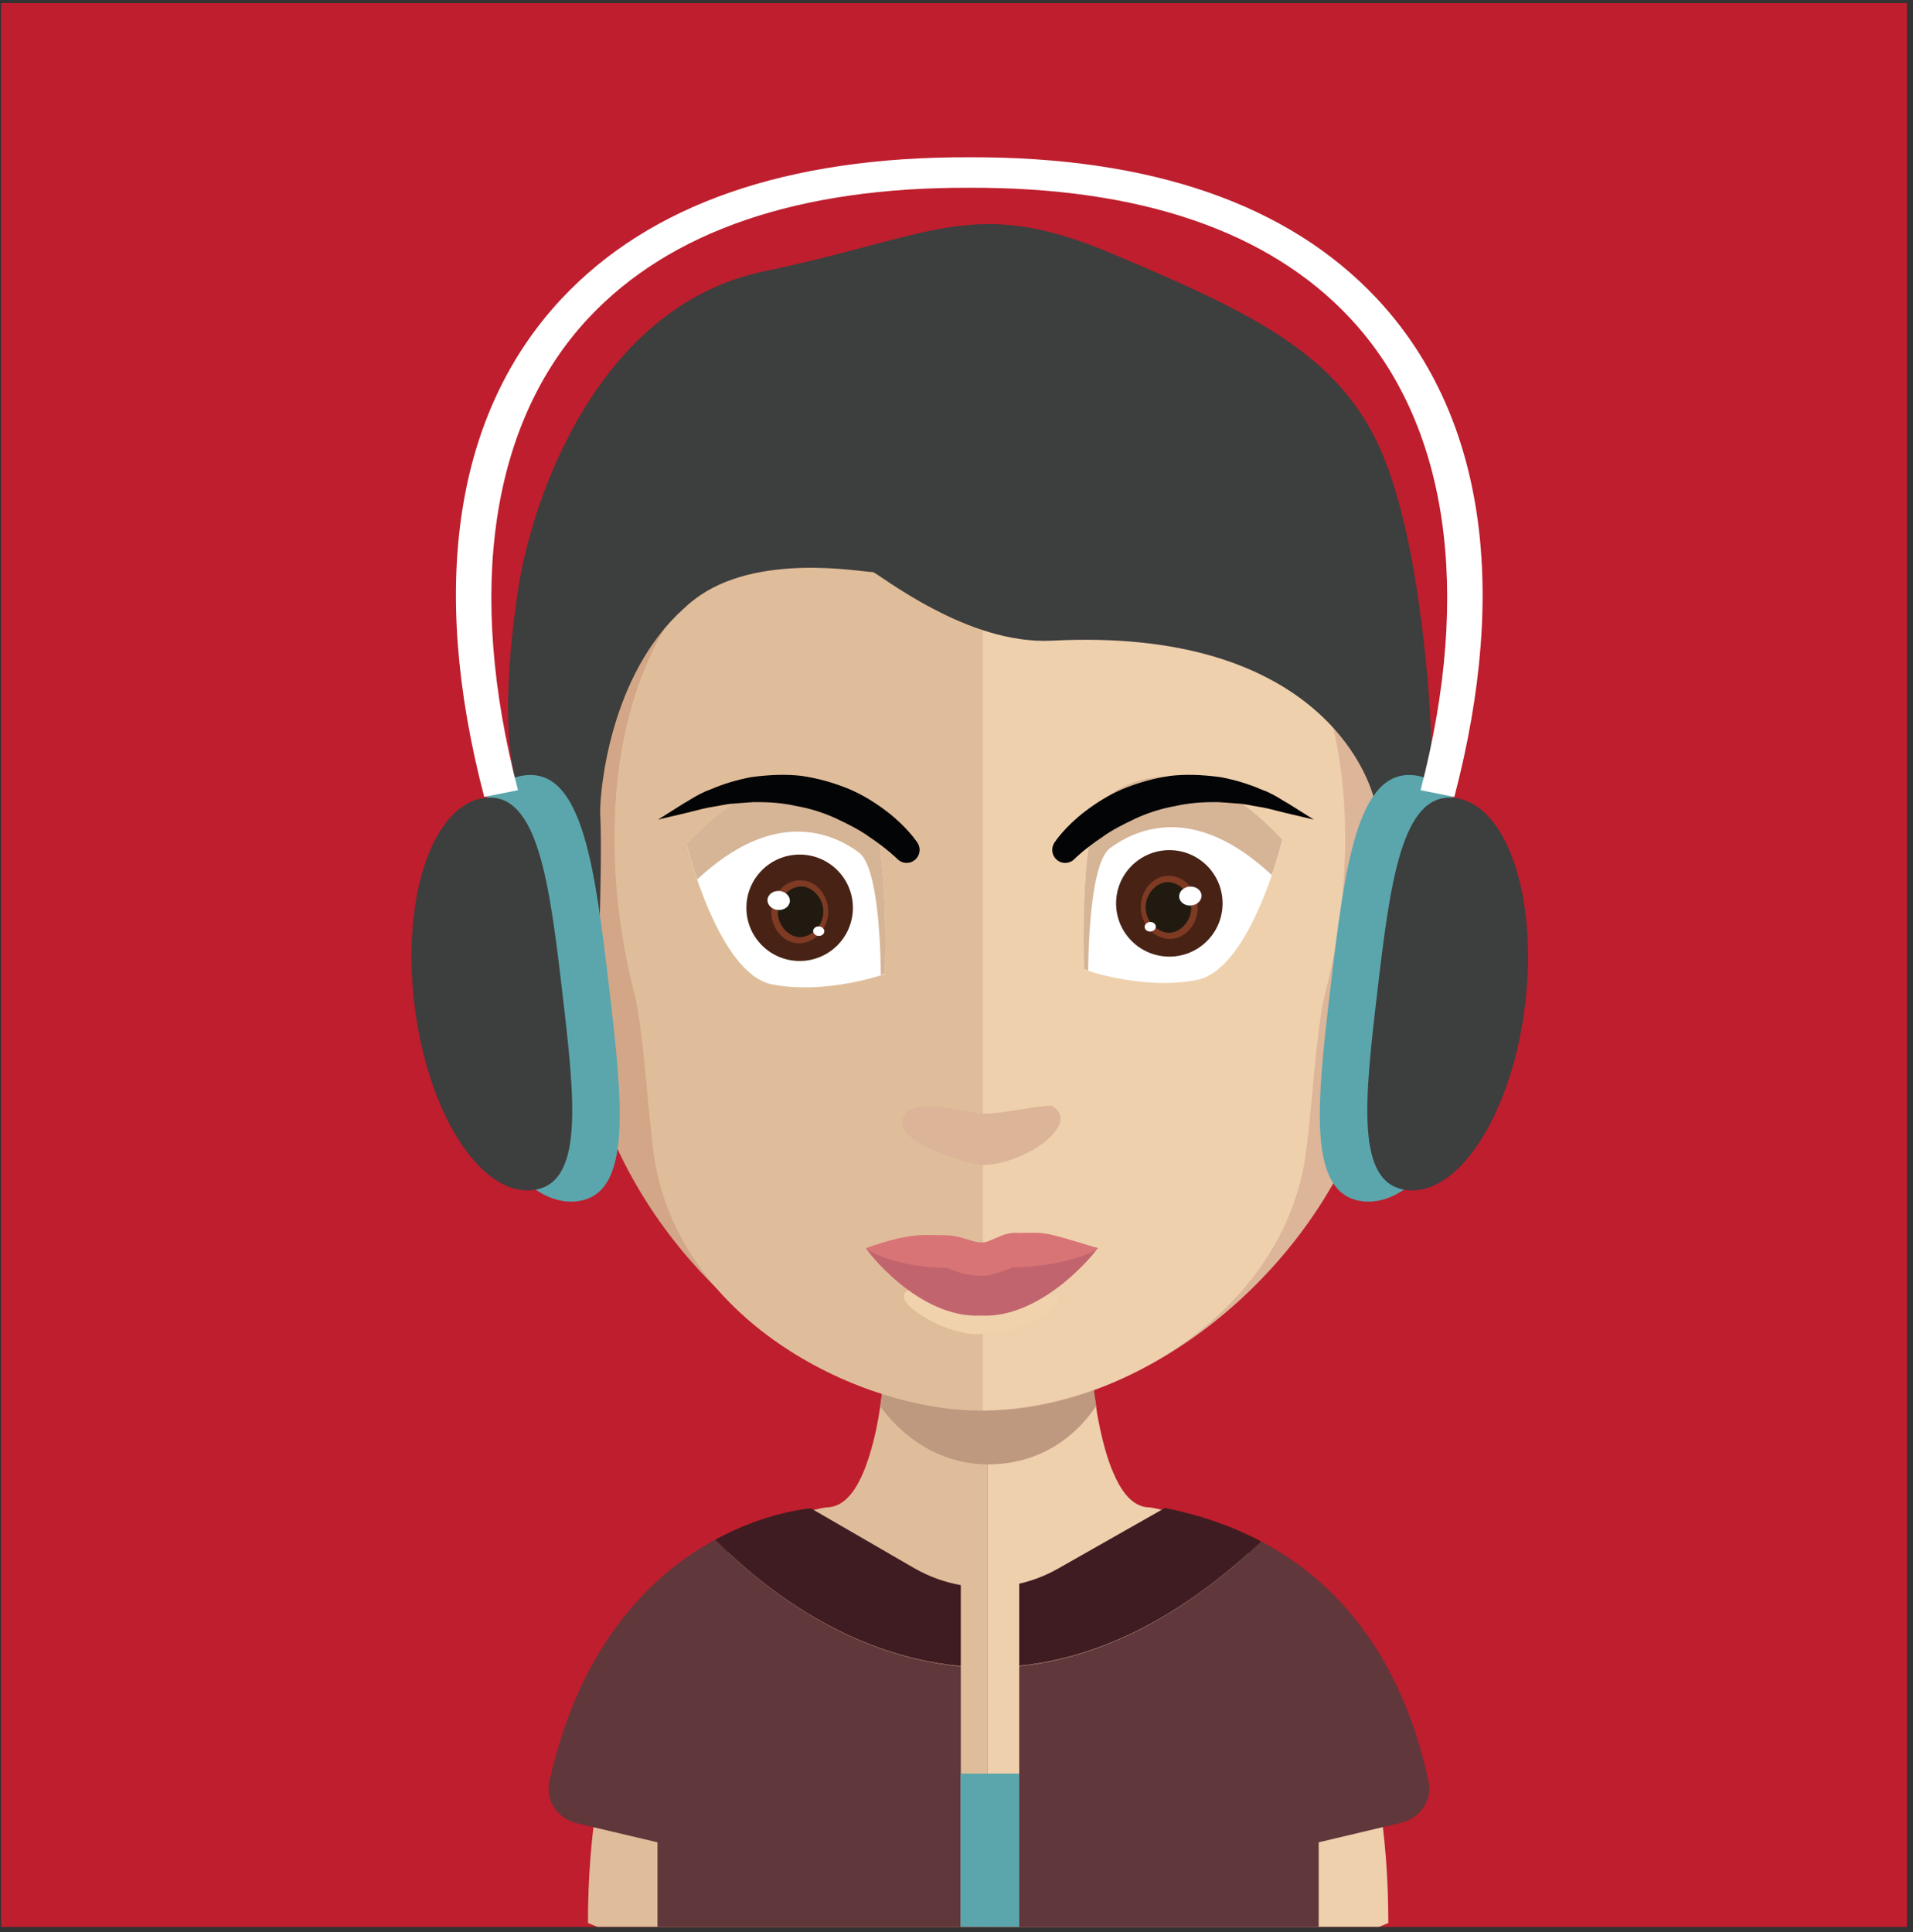 <?xml version="1.0" encoding="UTF-8" standalone="no"?><!DOCTYPE svg PUBLIC "-//W3C//DTD SVG 1.1//EN" "http://www.w3.org/Graphics/SVG/1.1/DTD/svg11.dtd"><svg width="100%" height="100%" viewBox="0 0 298 301" version="1.1" xmlns="http://www.w3.org/2000/svg" xmlns:xlink="http://www.w3.org/1999/xlink" xml:space="preserve" style="fill-rule:evenodd;clip-rule:evenodd;stroke-linejoin:round;stroke-miterlimit:1.414;"><rect x="0" y="0" width="298" height="301" fill="#333333" stroke="none"/><g id="_19"><rect x="0.17" y="0.48" width="296.87" height="299.71" style="fill:#be1e2d;fill-rule:nonzero;"/><path d="M153.81,187.92l0,112.26l-60.74,0c-0.98,-0.39 -1.48,-0.6 -1.48,-0.6c0,-7.16 0.54,-13.56 1.46,-19.22c0.44,-2.61 0.95,-5.08 1.55,-7.38c0.65,-2.74 1.44,-5.27 2.3,-7.61c0.19,-0.48 0.35,-0.95 0.54,-1.4c0.2,-0.52 0.41,-1.01 0.61,-1.5c0.21,-0.5 0.41,-0.97 0.64,-1.44c0.41,-0.97 0.87,-1.88 1.32,-2.76c0.78,-1.52 1.6,-2.96 2.47,-4.3c0.22,-0.37 0.45,-0.72 0.68,-1.05c1.11,-1.65 2.26,-3.17 3.43,-4.55c0.33,-0.37 0.66,-0.76 0.99,-1.11c0.33,-0.37 0.66,-0.72 0.99,-1.07c0.33,-0.33 0.68,-0.68 1,-0.99c0.33,-0.33 0.66,-0.63 0.99,-0.92c0.66,-0.62 1.34,-1.2 2,-1.71c3.23,-2.59 6.34,-4.34 8.97,-5.49c0.33,-0.15 0.66,-0.29 0.99,-0.44c1.02,-0.41 1.95,-0.74 2.77,-0.98c2.14,-0.68 3.46,-0.83 3.46,-0.83c0.25,0 0.45,-0.02 0.68,-0.06c1.91,-0.31 3.46,-1.97 4.71,-4.61c0.93,-1.97 1.69,-4.48 2.33,-7.38c0.24,-1.15 0.45,-2.29 0.63,-3.52c0.31,-2.08 0.6,-4.26 0.85,-6.52c0.1,-1.38 0.24,-2.72 0.39,-4.16c0.55,-6.87 0.7,-14.38 0.7,-21.5c0,0 8.14,0.84 14.77,0.84Z" style="fill:#e0bd9a;fill-rule:nonzero;"/><path d="M216.27,299.58c0,0 -0.53,0.21 -1.44,0.6l-61.02,0l0,-112.26l0.14,0c6.59,0 14.84,-0.84 14.84,-0.84c0,7.06 0.14,14.49 0.68,21.36c0.16,1.33 0.3,2.71 0.41,4.05c0.25,2.37 0.53,4.59 0.88,6.67l0,0.04c0.11,0.94 0.29,1.79 0.46,2.67c0.59,2.92 1.31,5.5 2.2,7.55c1.09,2.57 2.4,4.36 4.03,5.06c0.49,0.23 1.05,0.35 1.62,0.35c0,0 2.33,0.27 5.83,1.65c1.85,0.72 4.03,1.75 6.35,3.21c0.48,0.29 0.97,0.62 1.44,0.95c0.4,0.24 0.79,0.53 1.18,0.82c0.33,0.25 0.7,0.51 1.03,0.78c0.72,0.56 1.46,1.17 2.2,1.85c0.29,0.25 0.55,0.52 0.84,0.78c0.33,0.29 0.64,0.6 0.97,0.95c0.22,0.21 0.43,0.41 0.64,0.64c0.43,0.45 0.88,0.94 1.31,1.46c0.23,0.25 0.46,0.49 0.66,0.76c0.99,1.15 1.96,2.41 2.88,3.79c0.41,0.57 0.78,1.17 1.17,1.79c0.79,1.25 1.55,2.59 2.29,4.01c0.9,1.77 1.77,3.66 2.57,5.7c0.19,0.45 0.37,0.92 0.53,1.4c0.87,2.34 1.65,4.87 2.33,7.61c0.6,2.3 1.11,4.77 1.52,7.38c0.93,5.66 1.46,12.06 1.46,19.22Z" style="fill:#efd0ad;fill-rule:nonzero;"/><path d="M170.76,218.95l0,0.05c-1.53,2.36 -6.67,9.13 -16.85,9.13l-0.1,0c-9.63,-0.04 -15.27,-7.02 -16.7,-9.08c0.3,-2.06 0.59,-4.23 0.84,-6.48c0.1,-1.33 0.25,-2.71 0.4,-4.13c4.69,1.18 9.83,1.92 15.27,2.01l0.19,0c5.64,-0.09 10.82,-0.88 15.67,-2.16c0.15,1.33 0.29,2.7 0.39,4.03c0.25,2.36 0.55,4.57 0.89,6.63Z" style="fill:#be987f;fill-rule:nonzero;"/><path d="M153.12,59.97c-64.33,0 -64.68,53.78 -61.81,88.99c-4.4,-8.35 -17.5,-5.79 -16.41,7.37c1.04,12.67 19.75,19.13 19.22,17.73c9.74,26.04 35.53,45.68 59,45.68l0.5,0l0,-159.77l-0.5,0Z" style="fill:#d2a686;fill-rule:nonzero;"/><path d="M79,150.78c3.16,-5.11 8.11,-2.9 9.29,-1.77c1.29,1.23 2.32,2.8 1.53,5.8c-0.44,1.72 -2.22,1.86 -1.83,4.42c0.5,2.9 1.83,3.04 2.62,3.73c0.74,0.64 1.68,1.13 2.13,2.36c0.49,1.23 0.54,2.5 0.29,3.63c-0.49,2.07 -3.5,0.4 -5.53,-0.49c-1.33,-0.64 -5.58,-4.22 -6.67,-5.4c-2.67,-3.05 -3.95,-8.94 -1.83,-12.28Z" style="fill:#ac8774;fill-rule:nonzero;"/><path d="M153.47,59.97c64.33,0 64.68,53.78 61.86,88.99c4.4,-8.35 17.45,-5.79 16.36,7.37c-0.99,12.67 -19.73,19.13 -19.22,17.73c-9.49,26.04 -35.53,45.68 -59,45.68c-0.15,0 -0.35,0 -0.35,0l-0.15,-159.77c0,0 0.35,0 0.5,0Z" style="fill:#ddb598;fill-rule:nonzero;"/><path d="M227.59,150.78c-3.17,-5.11 -8.06,-2.9 -9.29,-1.77c-1.29,1.23 -2.28,2.8 -1.53,5.8c0.44,1.72 2.22,1.86 1.82,4.42c-0.49,2.9 -1.82,3.04 -2.57,3.73c-0.74,0.64 -1.73,1.13 -2.17,2.36c-0.44,1.23 -0.54,2.5 -0.3,3.63c0.5,2.07 3.51,0.4 5.54,-0.49c1.38,-0.64 5.58,-4.22 6.67,-5.4c2.72,-3.05 3.95,-8.94 1.83,-12.28Z" style="fill:#ac8774;fill-rule:nonzero;"/><path d="M152.62,75.15c-21.15,0 -36.67,6.14 -46.01,18.22c-13.09,16.94 -12.6,42.78 -7.81,61.34c1.49,5.7 2.28,20.97 3.27,26.57c4.59,25.1 32.31,38.46 50.55,38.46c0,0 0.34,0 0.49,0l0,-144.59c-0.15,0 -0.3,0 -0.3,0" style="fill:#e0bd9a;fill-rule:nonzero;"/><path d="M198.57,93.42c-9.29,-12.04 -24.61,-18.17 -45.46,-18.27l0,144.59c20.85,-0.25 45.81,-14.89 50.06,-38.46c1.03,-5.6 1.77,-20.87 3.26,-26.57c4.84,-18.52 5.33,-44.3 -7.86,-61.29Z" style="fill:#efd0ad;fill-rule:nonzero;"/><path d="M153.3,196.79" style="fill:#bc917b;fill-rule:nonzero;"/><path d="M153.3,196.79" style="fill:#bc917b;fill-rule:nonzero;"/><path d="M149.73,194.1c-0.1,-0.02 -0.2,-0.04 -0.3,-0.06c0.1,0.02 0.19,0.04 0.3,0.06Z" style="fill:#bc917b;fill-rule:nonzero;"/><path d="M153.3,193.91" style="fill:#bc917b;fill-rule:nonzero;"/><path d="M148.95,193.93c-0.09,-0.02 -0.18,-0.05 -0.27,-0.08l-0.01,0.01c0,0 0.1,0.03 0.28,0.07Z" style="fill:#bc917b;fill-rule:nonzero;"/><path d="M153.3,193.91" style="fill:#bc917b;fill-rule:nonzero;"/><path d="M135.15,75.51l-0.27,0.27l0.04,0.08c0.09,-0.13 0.14,-0.26 0.23,-0.35Z" style="fill:#432e1b;fill-rule:nonzero;"/><path d="M94.18,126.46" style="fill:#432e1b;fill-rule:nonzero;"/><path d="M153.57,193.93" style="fill:#ba907b;fill-rule:nonzero;"/><path d="M153.57,193.93" style="fill:#ba907b;fill-rule:nonzero;"/><path d="M149.91,191.17c-0.1,-0.02 -0.21,-0.04 -0.31,-0.06c0.1,0.02 0.19,0.04 0.31,0.06Z" style="fill:#ba907b;fill-rule:nonzero;"/><path d="M153.57,190.97" style="fill:#ba907b;fill-rule:nonzero;"/><path d="M149.1,190.99c-0.09,-0.02 -0.18,-0.05 -0.27,-0.08l-0.01,0.01c0,0 0.1,0.03 0.28,0.07Z" style="fill:#ba907b;fill-rule:nonzero;"/><path d="M153.57,190.97" style="fill:#ba907b;fill-rule:nonzero;"/><path d="M140.54,175.21c-0.25,-5.13 9.42,-1.88 12.61,-1.72c2.52,0.13 10.19,-1.61 10.85,-1.16c4.52,3.04 -4.78,9.17 -11.01,9.17c-1.66,0 -12.3,-3.2 -12.45,-6.29Z" style="fill:#dcb497;fill-rule:nonzero;"/><path d="M106.96,131.58c0,0 4.9,20.14 13.33,21.78c8.43,1.64 17.55,-1.62 17.55,-1.62c0,0 0.87,-23.67 -3.45,-26.76c-4.31,-3.1 -14.24,-7.59 -27.43,6.6Z" style="fill:#fff;fill-rule:nonzero;"/><path d="M137.85,151.67c0,0 -0.19,0.06 -0.63,0.24c-0.1,-7.26 -0.78,-17.23 -3.47,-19.14c-4.01,-2.93 -13.05,-7.06 -25.14,4.23c-1.1,-3.12 -1.65,-5.48 -1.65,-5.48c13.21,-14.22 23.16,-9.74 27.44,-6.63c4.32,3.1 3.45,26.78 3.45,26.78Z" style="fill:#d6b496;fill-rule:nonzero;"/><path d="M132.86,141.42c0,4.58 -3.71,8.29 -8.29,8.29c-4.58,0 -8.3,-3.71 -8.3,-8.29c0,-4.58 3.72,-8.29 8.3,-8.29c4.58,0 8.29,3.71 8.29,8.29Z" style="fill:#482315;fill-rule:nonzero;"/><path d="M124.18,146.94c-2.39,-0.19 -4.23,-2.61 -4.01,-5.27c0.21,-2.65 2.42,-4.73 4.81,-4.53c2.4,0.19 4.23,2.61 4.02,5.26c-0.21,2.66 -2.43,4.74 -4.82,4.54Z" style="fill:#7e3a22;fill-rule:nonzero;"/><path d="M124.39,145.99c-1.67,-0.15 -3.4,-1.98 -3.22,-4.23c0.19,-2.26 2.19,-3.78 3.86,-3.65c1.67,0.15 3.39,1.98 3.21,4.23c-0.18,2.26 -2.19,3.78 -3.85,3.65Z" style="fill:#211a10;fill-rule:nonzero;"/><path d="M123.04,140.43c-0.07,0.81 -0.91,1.41 -1.87,1.33c-0.96,-0.08 -1.68,-0.81 -1.61,-1.62c0.07,-0.82 0.9,-1.41 1.86,-1.34c0.96,0.08 1.68,0.81 1.62,1.63Z" style="fill:#fff;fill-rule:nonzero;"/><path d="M128.41,145.14c-0.03,0.4 -0.45,0.7 -0.93,0.66c-0.48,-0.04 -0.84,-0.4 -0.81,-0.81c0.04,-0.4 0.46,-0.7 0.93,-0.66c0.48,0.04 0.85,0.4 0.81,0.81Z" style="fill:#fff;fill-rule:nonzero;"/><path d="M153.71,196.31" style="fill:#ba907b;fill-rule:nonzero;"/><path d="M153.71,196.31" style="fill:#ba907b;fill-rule:nonzero;"/><path d="M150.04,193.55c-0.1,-0.03 -0.21,-0.05 -0.31,-0.07c0.1,0.02 0.19,0.04 0.31,0.07Z" style="fill:#ba907b;fill-rule:nonzero;"/><path d="M153.71,193.35" style="fill:#ba907b;fill-rule:nonzero;"/><path d="M149.24,193.37c-0.1,-0.03 -0.19,-0.06 -0.28,-0.08l-0.01,0c0,0 0.11,0.03 0.29,0.08Z" style="fill:#ba907b;fill-rule:nonzero;"/><path d="M153.71,193.35" style="fill:#ba907b;fill-rule:nonzero;"/><path d="M153.59,195.94" style="fill:#bc917b;fill-rule:nonzero;"/><path d="M153.59,195.94" style="fill:#bc917b;fill-rule:nonzero;"/><path d="M149.67,192.98c-0.12,-0.03 -0.23,-0.05 -0.34,-0.07c0.11,0.02 0.21,0.04 0.34,0.07Z" style="fill:#bc917b;fill-rule:nonzero;"/><path d="M153.59,192.77" style="fill:#bc917b;fill-rule:nonzero;"/><path d="M148.8,192.79c-0.1,-0.03 -0.19,-0.06 -0.3,-0.09l-0.01,0.01c0,0 0.12,0.03 0.31,0.08Z" style="fill:#bc917b;fill-rule:nonzero;"/><path d="M153.59,192.77" style="fill:#bc917b;fill-rule:nonzero;"/><path d="M153.35,195.09" style="fill:#bc917b;fill-rule:nonzero;"/><path d="M153.34,195.09l0.01,0l-0.01,0Z" style="fill:#bc917b;fill-rule:nonzero;"/><path d="M149.42,192.14c-0.11,-0.03 -0.23,-0.05 -0.34,-0.07c0.11,0.02 0.21,0.04 0.34,0.07Z" style="fill:#bc917b;fill-rule:nonzero;"/><path d="M153.35,191.93" style="fill:#bc917b;fill-rule:nonzero;"/><path d="M148.55,191.94c-0.1,-0.02 -0.19,-0.05 -0.29,-0.08l-0.01,0c0,0 0.11,0.04 0.3,0.08Z" style="fill:#bc917b;fill-rule:nonzero;"/><path d="M153.34,191.93l0.01,0l-0.01,0Z" style="fill:#bc917b;fill-rule:nonzero;"/><path d="M153.98,194.88" style="fill:#bc917b;fill-rule:nonzero;"/><path d="M153.98,194.88" style="fill:#bc917b;fill-rule:nonzero;"/><path d="M150.19,192.02c-0.11,-0.02 -0.22,-0.04 -0.33,-0.07c0.11,0.03 0.2,0.05 0.33,0.07Z" style="fill:#bc917b;fill-rule:nonzero;"/><path d="M153.98,191.82" style="fill:#bc917b;fill-rule:nonzero;"/><path d="M149.35,191.83c-0.1,-0.02 -0.19,-0.05 -0.28,-0.08l-0.02,0.01c0,0 0.12,0.03 0.3,0.07Z" style="fill:#bc917b;fill-rule:nonzero;"/><path d="M153.98,191.82" style="fill:#bc917b;fill-rule:nonzero;"/><path d="M199.77,130.9c0,0 -4.91,20.13 -13.34,21.77c-8.42,1.65 -17.54,-1.62 -17.54,-1.62c0,0 -0.88,-23.66 3.44,-26.75c4.31,-3.11 14.25,-7.6 27.44,6.6Z" style="fill:#fff;fill-rule:nonzero;"/><path d="M168.87,150.99c0,0 0.2,0.05 0.63,0.24c0.11,-7.26 0.78,-17.23 3.47,-19.14c4.01,-2.94 13.06,-7.06 25.14,4.23c1.1,-3.12 1.65,-5.49 1.65,-5.49c-13.21,-14.22 -23.16,-9.74 -27.44,-6.63c-4.32,3.1 -3.45,26.79 -3.45,26.79Z" style="fill:#d6b496;fill-rule:nonzero;"/><path d="M173.86,140.74c0,4.58 3.72,8.29 8.3,8.29c4.58,0 8.29,-3.71 8.29,-8.29c0,-4.59 -3.71,-8.3 -8.29,-8.3c-4.58,0 -8.3,3.71 -8.3,8.3Z" style="fill:#482315;fill-rule:nonzero;"/><path d="M182.54,146.26c2.4,-0.2 4.24,-2.62 4.02,-5.27c-0.22,-2.66 -2.42,-4.74 -4.82,-4.54c-2.4,0.2 -4.23,2.61 -4.02,5.27c0.22,2.66 2.43,4.74 4.82,4.54Z" style="fill:#7e3a22;fill-rule:nonzero;"/><path d="M182.34,145.3c1.66,-0.14 3.39,-1.97 3.21,-4.22c-0.19,-2.26 -2.19,-3.79 -3.86,-3.65c-1.67,0.14 -3.39,1.98 -3.21,4.23c0.19,2.26 2.19,3.78 3.86,3.64Z" style="fill:#211a10;fill-rule:nonzero;"/><path d="M183.69,139.74c0.06,0.82 0.9,1.41 1.86,1.33c0.96,-0.08 1.68,-0.81 1.62,-1.62c-0.07,-0.81 -0.9,-1.41 -1.86,-1.33c-0.97,0.08 -1.69,0.8 -1.62,1.62Z" style="fill:#fff;fill-rule:nonzero;"/><path d="M178.31,144.45c0.03,0.41 0.45,0.71 0.93,0.67c0.48,-0.04 0.84,-0.41 0.81,-0.81c-0.04,-0.41 -0.45,-0.71 -0.93,-0.67c-0.48,0.04 -0.85,0.4 -0.81,0.81Z" style="fill:#fff;fill-rule:nonzero;"/><path d="M142.9,131.26c-0.07,-0.1 -1.59,-2.42 -4.72,-4.82c-1.96,-1.5 -3.88,-2.65 -5.87,-3.5c-2.42,-1.01 -5.03,-1.73 -7.55,-2.08c-2.29,-0.25 -4.82,-0.19 -7.77,0.21c-2.25,0.43 -4.45,1.1 -6.32,1.92c-1.33,0.46 -2.38,1.11 -3.23,1.62c-0.32,0.2 -0.61,0.38 -0.91,0.54l-4.02,2.53l4.63,-1.09c0.22,-0.05 0.45,-0.11 0.71,-0.18c0.96,-0.25 2.15,-0.57 3.55,-0.78c0.33,-0.04 0.66,-0.11 1,-0.18c0.58,-0.11 1.19,-0.23 1.82,-0.26c0.7,-0.05 1.43,-0.1 2.18,-0.16l0.98,-0.07c2.56,-0.03 4.73,0.16 6.66,0.61c2.11,0.36 4.27,1.04 6.26,1.96c1.88,0.9 3.67,1.79 5.08,2.82c2.83,1.89 4.41,3.47 4.42,3.48c0.39,0.39 0.91,0.6 1.43,0.6c0.39,0 0.77,-0.11 1.1,-0.33c0.94,-0.61 1.2,-1.87 0.6,-2.78l-0.03,-0.06Z" style="fill:#030405;fill-rule:nonzero;"/><path d="M200.6,125.13c-0.27,-0.14 -0.56,-0.32 -0.89,-0.52c-0.84,-0.51 -1.89,-1.16 -3.18,-1.6c-1.91,-0.84 -4.11,-1.51 -6.39,-1.94c-2.93,-0.4 -5.46,-0.46 -7.75,-0.21c-2.52,0.35 -5.12,1.07 -7.55,2.08c-1.96,0.84 -3.93,2.02 -5.86,3.5c-3.07,2.35 -4.6,4.64 -4.71,4.81l-0.03,0.04c-0.52,0.8 -0.41,1.87 0.26,2.54c0.38,0.39 0.89,0.6 1.43,0.6c0.54,0 1.05,-0.21 1.43,-0.6l0.01,-0.01c0.15,-0.15 1.68,-1.65 4.43,-3.48c1.38,-1.02 3.18,-1.91 5.05,-2.81c1.99,-0.92 4.16,-1.6 6.29,-1.97c1.9,-0.44 4.08,-0.63 6.61,-0.6l1.02,0.07c0.75,0.06 1.47,0.11 2.18,0.16c0.62,0.03 1.22,0.15 1.81,0.26c0.34,0.07 0.67,0.14 1,0.18c1.4,0.21 2.59,0.53 3.55,0.78c0.25,0.07 0.49,0.13 0.71,0.18l4.64,1.09l-4.06,-2.55Z" style="fill:#030405;fill-rule:nonzero;"/><path d="M150.71,203.32" style="fill:#be927b;fill-rule:nonzero;"/><path d="M150.71,203.32" style="fill:#be927b;fill-rule:nonzero;"/><path d="M147.07,200.57c-0.11,-0.02 -0.21,-0.04 -0.31,-0.06c0.1,0.02 0.19,0.04 0.31,0.06Z" style="fill:#be927b;fill-rule:nonzero;"/><path d="M150.71,200.38" style="fill:#be927b;fill-rule:nonzero;"/><path d="M146.27,200.4c-0.1,-0.03 -0.19,-0.06 -0.28,-0.08l-0.01,0c0,0 0.11,0.03 0.29,0.08Z" style="fill:#be927b;fill-rule:nonzero;"/><path d="M150.71,200.38" style="fill:#be927b;fill-rule:nonzero;"/><path d="M150.48,202.54" style="fill:#be927b;fill-rule:nonzero;"/><path d="M150.48,202.54" style="fill:#be927b;fill-rule:nonzero;"/><path d="M146.84,199.79c-0.11,-0.02 -0.21,-0.04 -0.31,-0.06c0.1,0.02 0.19,0.04 0.31,0.06Z" style="fill:#be927b;fill-rule:nonzero;"/><path d="M150.48,199.6" style="fill:#be927b;fill-rule:nonzero;"/><path d="M146.04,199.61c-0.1,-0.02 -0.19,-0.05 -0.28,-0.07l-0.01,0c0,0 0.11,0.03 0.29,0.07Z" style="fill:#be927b;fill-rule:nonzero;"/><path d="M150.48,199.6" style="fill:#be927b;fill-rule:nonzero;"/><path d="M151.07,202.34" style="fill:#be927b;fill-rule:nonzero;"/><path d="M151.07,202.34" style="fill:#be927b;fill-rule:nonzero;"/><path d="M147.55,199.69c-0.1,-0.02 -0.2,-0.04 -0.3,-0.07c0.1,0.03 0.19,0.04 0.3,0.07Z" style="fill:#be927b;fill-rule:nonzero;"/><path d="M151.07,199.5" style="fill:#be927b;fill-rule:nonzero;"/><path d="M146.78,199.51c-0.1,-0.02 -0.18,-0.05 -0.27,-0.07l-0.01,0c0,0 0.1,0.03 0.28,0.07Z" style="fill:#be927b;fill-rule:nonzero;"/><path d="M151.07,199.5" style="fill:#be927b;fill-rule:nonzero;"/><path d="M140.81,202.08c-0.24,-3.2 8.91,0.67 11.92,0.77c2.4,0.08 9.6,-0.48 10.27,-0.73c5.03,-1.88 -0.28,5.35 -10.42,5.73c-4.65,0.18 -11.63,-3.83 -11.77,-5.77Z" style="fill:#f0d2ad;fill-rule:nonzero;"/><path d="M170.98,194.4c-5.81,-1.09 -18.03,0.07 -18.03,0.07c-10.09,1.68 -17.98,-0.11 -18.03,-0.04c-0.24,0.03 8.05,11.03 17.89,10.52c9.84,0.51 18.41,-10.52 18.17,-10.55Z" style="fill:#c2646e;fill-rule:nonzero;"/><path d="M158.78,192.08c-2.62,-0.29 -4.48,1.59 -5.82,1.46c-1.37,0.12 -3.14,-1.09 -5.77,-1.11c-3.7,-0.04 -5.51,-0.37 -12.27,2c0.24,0.46 4.57,2.97 12.69,3.11c0.12,0 2.3,1.24 5.39,1.22c1.94,-0.01 4.6,-1.31 4.71,-1.31c8.13,-0.13 13.1,-2.54 13.33,-2.99c-8.95,-2.78 -8.24,-2.42 -12.26,-2.38Z" style="fill:#d87475;fill-rule:nonzero;"/><path d="M222.98,116.76c0,2.77 -0.3,7.28 -0.78,10.78c-0.27,2.23 -0.62,4.01 -0.97,4.74c-0.4,0.86 -3.2,8.88 -3.42,11.97c-1.32,1.33 -2.81,3.05 -3.82,5.84c-2.06,5.64 -2.9,4.68 -2.9,4.68c0,0 0.66,-4.46 1.41,-9.92c0.44,-4.6 1.05,-11.43 1.54,-17.31c0.04,-0.81 0.13,-1.64 0.17,-2.4c-0.92,-4.75 -9.52,-27.47 -50.4,-25.33c-6.58,0.32 -13.25,-2.23 -18.43,-4.96c-5.35,-2.79 -9.08,-5.73 -9.43,-5.73c-1.8,0 -18.16,-3.15 -27.77,4.27c-0.62,0.46 -1.18,0.95 -1.71,1.46c-11.4,10.25 -12.98,28.05 -12.98,31.6c0,0.32 0,0.68 0.04,1.09c0.31,7.33 -0.47,27.32 -0.47,27.32c0,0 -3.65,1.44 -5.76,-4.2c-1.18,-3.29 3.51,-5.72 2.02,-7.09c-2.28,-5 -3.55,-6.56 -4.7,-11.29c-0.3,-1.32 -1.27,-2.6 -2.28,-4.74c-2.19,-4.46 -4.69,-12.7 -2.05,-32.69c0.13,-0.91 0.26,-1.82 0.39,-2.79c2.01,-13.65 12.02,-44.34 38.43,-49.81c26.41,-5.5 32.55,-11.87 54.13,-2.73c21.58,9.11 35.22,15.53 41.85,30.6c2.98,6.88 4.91,16.17 6.05,24.73c1.45,10.25 1.84,19.39 1.84,21.91Z" style="fill:#3d3e3e;fill-rule:nonzero;"/><path d="M94.87,153.73c2.15,18.33 3.71,32.55 -5.13,33.43c-8.85,0.88 -17.77,-13.27 -19.92,-31.6c-2.15,-18.33 3.26,-33.91 12.11,-34.79c8.84,-0.88 10.78,14.63 12.94,32.96Z" style="fill:#5ba6ac;fill-rule:nonzero;"/><path d="M87.6,154.64c1.98,16.88 3.42,29.96 -4.72,30.77c-8.15,0.82 -16.36,-12.21 -18.34,-29.09c-1.99,-16.87 3,-31.22 11.14,-32.03c8.15,-0.81 9.94,13.47 11.92,30.35Z" style="fill:#3d3e3e;fill-rule:nonzero;"/><path d="M207.27,153.73c-2.16,18.33 -3.71,32.55 5.13,33.43c8.85,0.88 17.77,-13.27 19.92,-31.6c2.15,-18.33 -3.27,-33.91 -12.11,-34.79c-8.85,-0.88 -10.78,14.63 -12.94,32.96Z" style="fill:#5ba6ac;fill-rule:nonzero;"/><path d="M214.46,46.49c-13.77,-14.67 -35.07,-22.08 -63.47,-21.99c-28.4,-0.09 -49.7,7.32 -63.47,21.99c-16.59,17.7 -20.76,44.57 -12.09,77.66l5.26,-1.05c-8.13,-31.19 -4.23,-57.3 11,-73.57c12.68,-13.53 32.68,-20.37 59.3,-20.28c26.61,-0.09 46.61,6.75 59.29,20.28c15.24,16.27 19.14,42.38 11.01,73.57l5.26,1.05c8.67,-33.09 4.49,-59.96 -12.09,-77.66Z" style="fill:#fff;fill-rule:nonzero;"/><path d="M214.54,154.64c-1.99,16.88 -3.42,29.96 4.72,30.77c8.15,0.82 16.36,-12.21 18.34,-29.09c1.99,-16.87 -3.01,-31.22 -11.14,-32.03c-8.15,-0.81 -9.94,13.47 -11.92,30.35Z" style="fill:#3d3e3e;fill-rule:nonzero;"/><path d="M111.43,239.85c-9.53,5.18 -20.98,15.83 -25.84,37.66l-0.02,0.09c-0.64,2.88 1.28,5.72 4.29,6.44l12.56,2.97l0,13.17l47.25,0l0,-40.58c-18.63,-1.69 -32.54,-13.87 -38.24,-19.75Z" style="fill:#60373b;fill-rule:nonzero;"/><path d="M142.42,244.3l-16.08,-9.31c0,0 -6.75,0.43 -14.91,4.86c5.7,5.86 19.61,18.02 38.24,19.7l0,-12.61c-2.52,-0.45 -4.98,-1.33 -7.25,-2.64Z" style="fill:#3f1c21;fill-rule:nonzero;"/><path d="M222.54,277.57l-0.01,-0.06c-2.81,-13.12 -9.7,-28.72 -26.06,-37.37c-13.5,12.82 -26.28,18.27 -37.7,19.42l0,40.62l46.65,0l0,-13.17l12.82,-3.04c3,-0.71 4.92,-3.53 4.3,-6.4Z" style="fill:#60373b;fill-rule:nonzero;"/><path d="M181.45,234.93l-16.67,9.46c-1.9,1.08 -3.93,1.85 -6.01,2.33l0,12.79c11.42,-1.15 24.2,-6.58 37.7,-19.37c-4.32,-2.28 -9.28,-4.08 -15.02,-5.21Z" style="fill:#3f1c21;fill-rule:nonzero;"/><rect x="149.64" y="276.3" width="9.13" height="23.88" style="fill:#5ba6ac;fill-rule:nonzero;"/></g></svg>